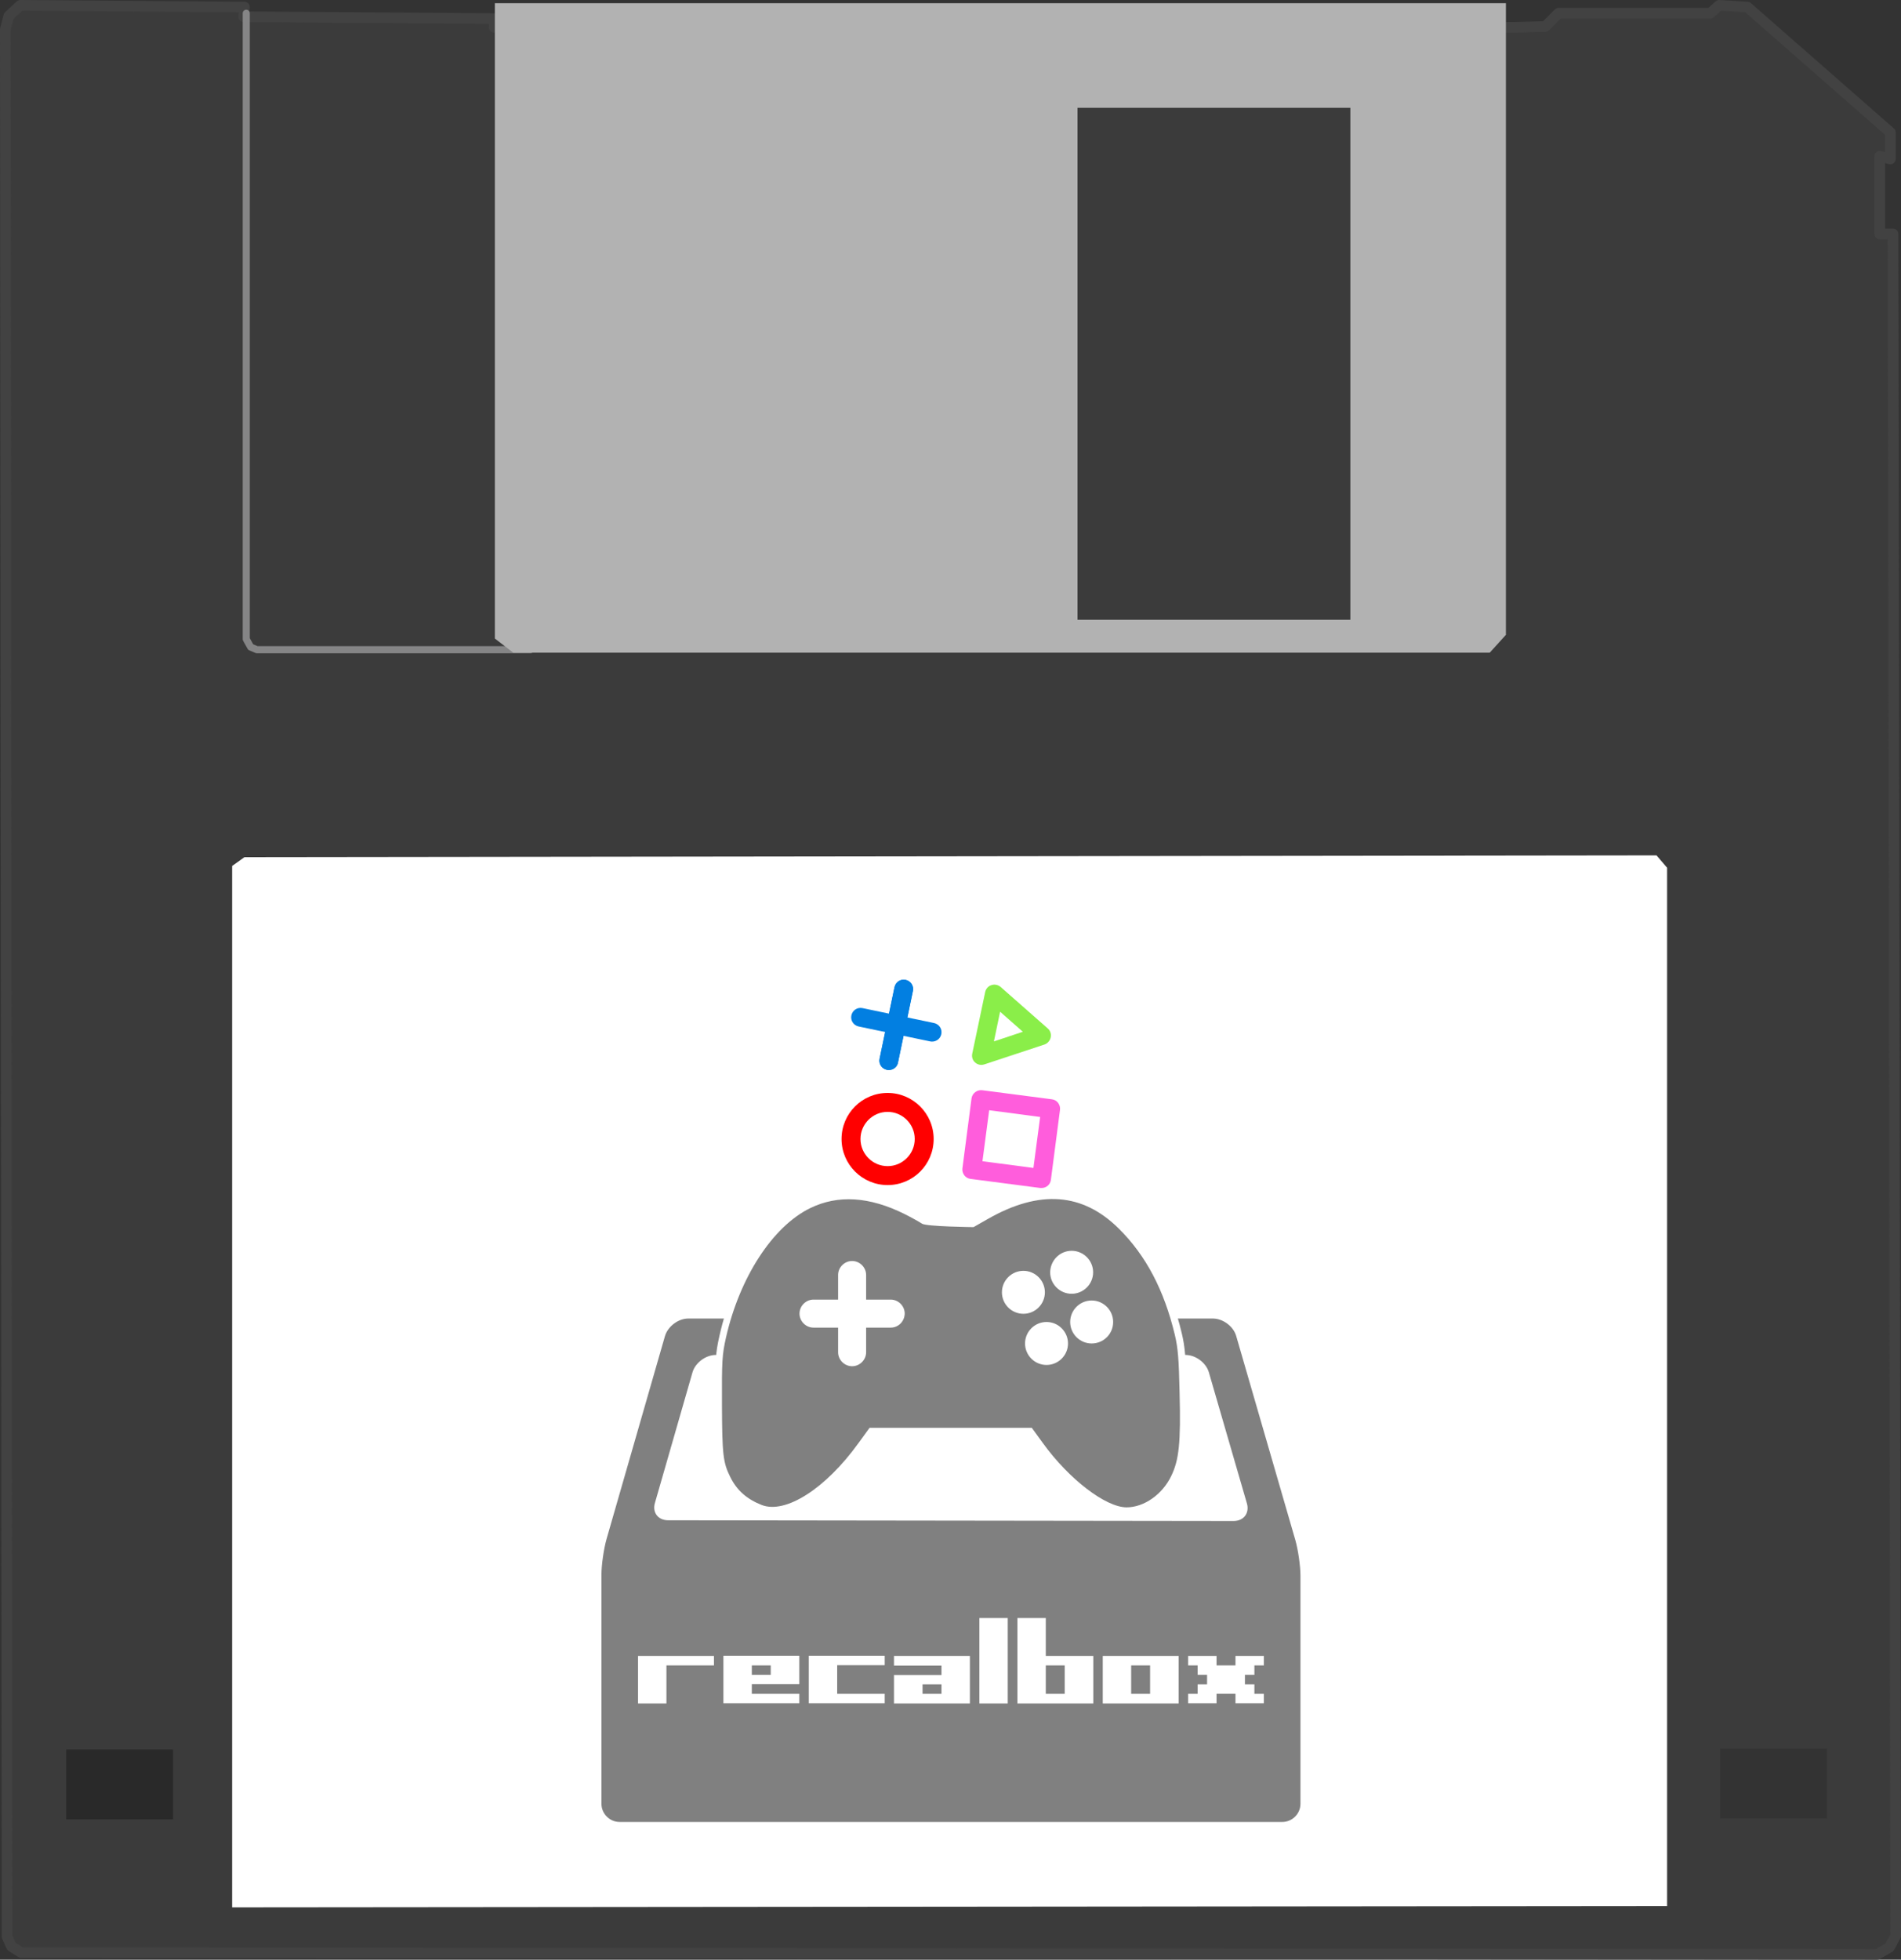 <?xml version="1.0" encoding="UTF-8" standalone="no"?>
<svg
   xmlns:dc="http://purl.org/dc/elements/1.1/"
   xmlns:cc="http://creativecommons.org/ns#"
   xmlns:rdf="http://www.w3.org/1999/02/22-rdf-syntax-ns#"
   xmlns:svg="http://www.w3.org/2000/svg"
   xmlns="http://www.w3.org/2000/svg"
   xmlns:sodipodi="http://sodipodi.sourceforge.net/DTD/sodipodi-0.dtd"
   xmlns:inkscape="http://www.inkscape.org/namespaces/inkscape"
   version="1.1"
   id="svg6053"
   viewBox="0 0 200.884 207.038"
   height="207.038"
   width="200.884"
   inkscape:version="0.92.4 5da689c313, 2019-01-14"
   sodipodi:docname="game.svg">
  <rect x="0" y="0" width="200.884" height="207.038" fill="#333333" stroke="none"/>
  <sodipodi:namedview
     pagecolor="#ffffff"
     bordercolor="#666666"
     borderopacity="1"
     objecttolerance="10"
     gridtolerance="10"
     guidetolerance="10"
     inkscape:pageopacity="0"
     inkscape:pageshadow="2"
     inkscape:window-width="1920"
     inkscape:window-height="1015"
     id="namedview15"
     showgrid="false"
     inkscape:zoom="3.8894231"
     inkscape:cx="100.5"
     inkscape:cy="104.00004"
     inkscape:window-x="0"
     inkscape:window-y="0"
     inkscape:window-maximized="1"
     inkscape:current-layer="svg6053"
     fit-margin-top="0"
     fit-margin-left="0"
     fit-margin-right="0"
     fit-margin-bottom="0">
    <inkscape:grid
       type="xygrid"
       id="grid847"
       originx="2.3834345e-07"
       originy="3.9971102e-05" />
  </sodipodi:namedview>
  <defs
     id="defs6055" />
  <g
     transform="translate(2.3834345e-7,-845.325)"
     id="layer1">
    <path
       id="path986"
       style="fill:#3b3b3b;fill-opacity:1;fill-rule:nonzero;stroke:none"
       d="m 181.769,1030.075 h 11.284 v 7.361 H 181.769 Z M 2.148,845.891 l -1.205,1.107 -0.388,1.399 0.194,201.53 0.466,1.032 1.03,0.659 196.109,0.174 1.305,-0.734 0.659,-1.225 -0.273,-179.795 h -1.399 v -8.199 l 1.106,0.273 v -2.797 l -15.095,-13.25 -2.991,-0.175 -0.932,0.835 h -16.046 l -1.399,1.399 -3.264,0.098 H 52.232 l 10e-4,-0.932 -26.5,-0.195 0.096,-1.03 -23.684,-0.174 0.002,10e-4 z"
       inkscape:connector-curvature="0" />
    <g
       transform="matrix(1.25,0,0,-1.25,0.562,848.405)"
       id="g988">
      <path
         id="path990"
         style="fill:none;stroke:#424242;stroke-width:0.9;stroke-linecap:round;stroke-linejoin:round;stroke-miterlimit:10;stroke-dasharray:none;stroke-opacity:1"
         d="m 0,0 0.149,-161.224 0.373,-0.821 0.821,-0.522 156.897,-0.149 1.044,0.597 0.523,0.969 -0.224,143.841 h -1.119 v 6.566 l 0.895,-0.224 v 2.238 L 147.273,1.865 144.885,2.014 144.139,1.343 H 131.307 L 130.188,0.224 127.577,0.149 H 41.332 v 0.746 l -21.188,0.15 0.074,0.82 -18.95,0.149 -0.97,-0.895 z"
         inkscape:connector-curvature="0" />
    </g>
    <g
       transform="matrix(1.25,0,0,-1.25,26.022,846.726)"
       id="g992">
      <path
         id="path994"
         style="fill:none;stroke:#858586;stroke-width:0.6;stroke-linecap:round;stroke-linejoin:round;stroke-miterlimit:10;stroke-dasharray:none;stroke-opacity:1"
         d="m 0,0 v -52.896 l 0.373,-0.671 0.522,-0.224 h 23.128"
         inkscape:connector-curvature="0" />
    </g>
    <path
       id="path996"
       style="fill:#292929;fill-opacity:1;fill-rule:nonzero;stroke:none"
       d="M 6.998,1037.532 H 18.282 v -7.367 H 6.998 Z"
       inkscape:connector-curvature="0" />
    <g
       transform="matrix(1.25,0,0,-1.25,176.167,1046.696)"
       id="g998">
      <path
         id="path1000"
         style="fill:#ffffff;fill-opacity:1;fill-rule:nonzero;stroke:none"
         d="m 0,0 v 87.757 l -0.895,1.044 -119.37,-0.149 -1.045,-0.746 V -0.112 Z"
         inkscape:connector-curvature="0" />
    </g>
    <path
       id="path1002"
       style="fill:#b2b2b2;fill-opacity:1;fill-rule:nonzero;stroke:none"
       d="m 113.863,856.712 h 28.832 v 54.09 h -28.832 z m -61.57,-11.055 v 67.127 l 1.944,1.496 h 103.186 l 1.71,-1.885 v -66.735 H 52.297 l -0.004,-0.004 z"
       inkscape:connector-curvature="0" />
  </g>
  <g
     id="g4379"
     transform="matrix(0.131,0,0,0.131,49.409,122.875)">
    <path
       style="fill:#ff0000"
       inkscape:connector-curvature="0"
       id="path9"
       d="m 338.831,17.757 c -20.411,0 -37.15,-16.593 -37.15,-37.15 0,-20.557 16.593,-37.15 37.15,-37.15 20.411,0 37.15,16.593 37.15,37.15 0,20.557 -16.593,37.15 -37.15,37.15 z m 0,-59.029 c -12.041,0 -21.879,9.838 -21.879,21.879 0,12.041 9.838,21.879 21.879,21.879 12.041,0 21.879,-9.838 21.879,-21.879 0,-12.041 -9.838,-21.879 -21.879,-21.879 z"
       class="st0" />
    <path
       style="fill:#ff5ddc"
       inkscape:connector-curvature="0"
       id="path11"
       d="m 463.057,20.106 c -0.294,0 -0.734,0 -1.028,0 l -56.386,-7.342 C 403.587,12.471 401.825,11.443 400.65,9.828 399.476,8.212 398.888,6.157 399.182,4.248 l 7.342,-56.386 c 0.587,-4.111 4.405,-7.048 8.517,-6.608 l 56.386,7.342 c 2.056,0.294 3.818,1.322 4.993,2.937 1.175,1.615 1.762,3.671 1.468,5.58 l -7.342,56.386 c -0.441,3.818 -3.671,6.608 -7.489,6.608 z m -47.723,-21.585 41.115,5.433 5.433,-41.115 -41.115,-5.433 z"
       class="st1" />
    <path
       style="fill:#027fe1"
       inkscape:connector-curvature="0"
       id="path13"
       d="m 339.859,-75.045 c -0.587,0 -1.028,0 -1.615,-0.147 -4.111,-0.881 -6.755,-4.846 -5.874,-8.957 l 12.041,-57.708 c 0.881,-4.112 4.846,-6.755 8.957,-5.874 4.112,0.881 6.755,4.846 5.874,8.957 l -12.041,57.708 c -0.587,3.524 -3.818,6.02 -7.342,6.02 z"
       class="st2" />
    <path
       style="fill:#027fe1"
       inkscape:connector-curvature="0"
       id="path15"
       d="m 339.859,-75.045 c -0.587,0 -1.028,0 -1.615,-0.147 -4.111,-0.881 -6.755,-4.846 -5.874,-8.957 l 12.041,-57.708 c 0.881,-4.112 4.846,-6.755 8.957,-5.874 4.112,0.881 6.755,4.846 5.874,8.957 l -12.041,57.708 c -0.587,3.524 -3.818,6.02 -7.342,6.02 z"
       class="st2" />
    <path
       style="fill:#027fe1"
       inkscape:connector-curvature="0"
       id="path17"
       d="m 374.807,-97.952 c -0.587,0 -1.028,0 -1.615,-0.147 l -57.708,-12.041 c -4.111,-0.881 -6.755,-4.846 -5.874,-8.957 0.881,-4.111 4.846,-6.755 8.957,-5.874 l 57.708,12.041 c 4.111,0.881 6.755,4.846 5.874,8.957 -0.734,3.524 -3.818,6.02 -7.342,6.02 z"
       class="st2" />
    <path
       style="fill:#8aee49"
       inkscape:connector-curvature="0"
       id="path19"
       d="m 414.453,-79.157 c -1.909,0 -3.671,-0.734 -4.993,-1.909 -2.056,-1.762 -2.937,-4.552 -2.349,-7.195 l 10.426,-49.632 c 0.587,-2.643 2.496,-4.846 4.993,-5.58 2.496,-0.881 5.433,-0.294 7.489,1.468 l 38.031,33.479 c 2.056,1.762 2.937,4.552 2.349,7.195 -0.587,2.643 -2.496,4.846 -4.993,5.727 l -48.457,16.005 c -1.028,0.294 -1.762,0.441 -2.496,0.441 z m 15.124,-42.877 -4.993,23.935 23.347,-7.782 z"
       class="st3" />
    <path
       style="fill:#808080"
       inkscape:connector-curvature="0"
       id="path21"
       d="M 667.75,304.093 620.028,139.487 c -2.203,-7.782 -10.719,-14.097 -18.795,-14.097 H 178.042 c -8.076,0 -16.446,6.314 -18.795,14.097 L 112.111,303.212 C 109.909,310.995 108,323.916 108,331.993 V 516.716 c 0,8.076 6.608,14.684 14.684,14.684 h 534.494 c 8.076,0 14.684,-6.608 14.684,-14.684 V 332.874 c 0,-8.076 -1.909,-20.998 -4.111,-28.78 z M 617.972,288.675 161.743,288.088 c -8.076,0 -12.922,-6.314 -10.572,-14.097 L 181.42,168.854 c 2.203,-7.782 10.719,-14.097 18.795,-14.097 H 579.207 c 8.076,0 16.593,6.314 18.795,14.097 l 30.689,105.724 c 2.203,7.782 -2.643,14.097 -10.719,14.097 z"
       class="st4" />
    <path
       style="fill:#ffffff"
       d="m 160.422,435.808 h -22.907 v -38.325 h 61.232 v 7.636 h -38.325 z"
       class="st5"
       inkscape:connector-curvature="0"
       id="path3079_4_" />
    <path
       style="fill:#ffffff"
       d="m 229.289,428.025 h 38.325 v 7.636 h -61.232 v -38.325 h 61.232 v 22.907 h -38.325 z m 0,-15.271 h 15.271 v -7.636 h -15.271 z"
       class="st5"
       inkscape:connector-curvature="0"
       id="path3081_4_" />
    <path
       style="fill:#ffffff"
       d="m 298.157,428.025 h 38.325 v 7.636 h -61.232 v -38.325 h 61.232 v 7.636 h -38.325 z"
       class="st5"
       inkscape:connector-curvature="0"
       id="path3083_4_" />
    <path
       style="fill:#ffffff"
       d="m 343.97,397.483 h 61.232 v 38.325 h -61.232 v -22.907 h 38.325 v -7.636 h -38.325 z m 23.054,30.543 h 15.271 v -7.636 h -15.271 z"
       class="st5"
       inkscape:connector-curvature="0"
       id="path3085_4_" />
    <path
       style="fill:#ffffff"
       d="m 412.838,366.94 h 22.907 v 68.868 h -22.907 z"
       class="st5"
       inkscape:connector-curvature="0"
       id="path3087_4_" />
    <path
       style="fill:#ffffff"
       d="m 443.527,366.94 h 22.907 v 30.543 h 38.325 v 38.325 h -61.232 z m 22.907,61.085 h 15.271 v -22.907 h -15.271 z"
       class="st5"
       inkscape:connector-curvature="0"
       id="path3089_4_" />
    <path
       style="fill:#ffffff"
       d="m 512.395,397.483 h 61.232 v 38.325 h -61.232 z m 22.907,30.543 h 15.271 v -22.907 h -15.271 z"
       class="st5"
       inkscape:connector-curvature="0"
       id="path3091_4_" />
    <path
       style="fill:#ffffff"
       d="m 588.898,420.39 h 7.636 v -7.636 h -7.636 v -7.636 h -7.636 v -7.636 h 22.907 v 7.636 h 15.271 v -7.636 h 22.907 v 7.636 h -7.636 v 7.636 h -7.636 v 7.636 h 7.636 v 7.636 h 7.636 v 7.636 h -22.907 v -7.636 h -15.271 v 7.636 h -22.907 v -7.636 h 7.636 z"
       class="st5"
       inkscape:connector-curvature="0"
       id="path3093_4_" />
    <path
       style="fill:#ffffff"
       inkscape:connector-curvature="0"
       id="path31"
       d="M 580.088,185.154 C 579.5,157.254 578.766,148.297 576.123,137.284 567.313,100.281 552.041,71.353 529.428,48.887 498.445,18.051 460.561,15.114 416.803,40.077 l -10.132,5.874 C 391.106,45.803 373.191,44.922 369.373,43.894 366.437,41.985 359.976,38.461 355.13,35.965 325.175,21.134 297.863,19.519 273.928,31.266 242.064,46.831 214.311,89.268 203.152,139.487 c -3.23,14.537 -3.524,19.089 -3.377,55.211 0.147,40.968 1.028,48.457 7.342,61.085 6.02,12.041 14.978,20.117 28.34,25.256 3.377,1.322 6.901,1.909 10.719,1.909 21.439,0 49.778,-20.117 74.154,-53.743 l 7.195,-9.838 H 452.484 l 7.195,9.838 c 18.942,26.284 50.806,54.184 72.245,54.184 16.299,0 32.892,-11.453 41.262,-28.487 6.314,-13.95 7.929,-28.34 6.901,-69.749 z"
       class="st5" />
    <path
       style="fill:#808080"
       inkscape:connector-curvature="0"
       id="path33"
       d="m 574.361,185.3 c -0.587,-27.459 -1.322,-36.122 -3.818,-46.695 -8.664,-36.122 -23.201,-63.875 -45.08,-85.607 C 496.242,23.924 461.442,21.281 419.739,45.069 l -11.6,6.608 c 0,0 -38.325,-0.441 -41.555,-2.79 -2.203,-1.468 -8.517,-4.993 -14.097,-7.782 -28.34,-14.097 -53.743,-15.712 -76.209,-4.699 -30.249,14.831 -56.827,55.799 -67.84,104.403 -3.084,13.95 -3.377,18.355 -3.23,54.037 0.147,40.087 0.881,46.842 6.755,58.442 5.286,10.719 13.362,17.768 25.256,22.466 v 0 c 19.236,7.489 51.541,-13.069 78.118,-49.925 l 8.957,-12.334 H 455.127 l 8.957,12.334 c 20.998,29.074 50.659,51.834 67.546,51.834 13.95,0 28.78,-10.279 35.976,-25.256 6.314,-12.922 7.782,-26.872 6.755,-67.105 z M 341.327,132.732 h -19.823 v 19.823 c 0,6.167 -5.139,11.307 -11.307,11.307 -6.167,0 -11.307,-5.139 -11.307,-11.307 v -19.823 h -19.823 c -6.167,0 -11.307,-5.139 -11.307,-11.307 0,-6.167 5.139,-11.307 11.307,-11.307 h 19.823 V 90.296 c 0,-6.167 5.139,-11.307 11.307,-11.307 6.167,0 11.307,5.139 11.307,11.307 v 19.823 h 19.823 c 6.167,0 11.307,5.139 11.307,11.307 -0.147,6.314 -5.139,11.307 -11.307,11.307 z M 487.285,70.766 c 9.545,0 17.327,7.782 17.327,17.327 0,9.545 -7.782,17.327 -17.327,17.327 -9.545,0 -17.327,-7.782 -17.327,-17.327 0.147,-9.545 7.782,-17.327 17.327,-17.327 z M 431.046,104.245 c 0,-9.545 7.782,-17.327 17.327,-17.327 9.545,0 17.327,7.782 17.327,17.327 0,9.545 -7.782,17.327 -17.327,17.327 -9.545,0 -17.327,-7.782 -17.327,-17.327 z m 35.976,58.589 c -9.545,0 -17.327,-7.782 -17.327,-17.327 0,-9.545 7.782,-17.327 17.327,-17.327 9.545,0 17.327,7.782 17.327,17.327 0,9.545 -7.782,17.327 -17.327,17.327 z m 36.416,-17.327 c -9.545,0 -17.327,-7.782 -17.327,-17.327 0,-9.545 7.782,-17.327 17.327,-17.327 9.545,0 17.327,7.782 17.327,17.327 0,9.691 -7.782,17.327 -17.327,17.327 z"
       class="st4" />
    <g
       transform="matrix(2.075,0,0,2.075,-336.963,-563.554)"
       id="g35">
      <path
         style="fill:#d40000"
         d="M 403.4,511.6 Z"
         class="st6"
         inkscape:connector-curvature="0"
         id="path3_1_" />
      <path
         style="fill:#d40000"
         d="M 403.4,504.7 Z"
         class="st6"
         inkscape:connector-curvature="0"
         id="path5_1_" />
      <path
         style="fill:#d40000"
         d="M 403.4,497.9 Z"
         class="st6"
         inkscape:connector-curvature="0"
         id="path7_1_" />
      <path
         style="fill:#d40000"
         d="M 403.4,501.3 Z"
         class="st6"
         inkscape:connector-curvature="0"
         id="path9_1_" />
      <path
         style="fill:#d40000"
         d="M 403.4,515 Z"
         class="st6"
         inkscape:connector-curvature="0"
         id="path11_1_" />
      <path
         style="fill:#d40000"
         d="M 403.4,508.1 Z"
         class="st6"
         inkscape:connector-curvature="0"
         id="path13_1_" />
      <path
         style="fill:#d40000"
         d="M 403.4,494.5 Z"
         class="st6"
         inkscape:connector-curvature="0"
         id="path15_1_" />
    </g>
  </g>
</svg>

